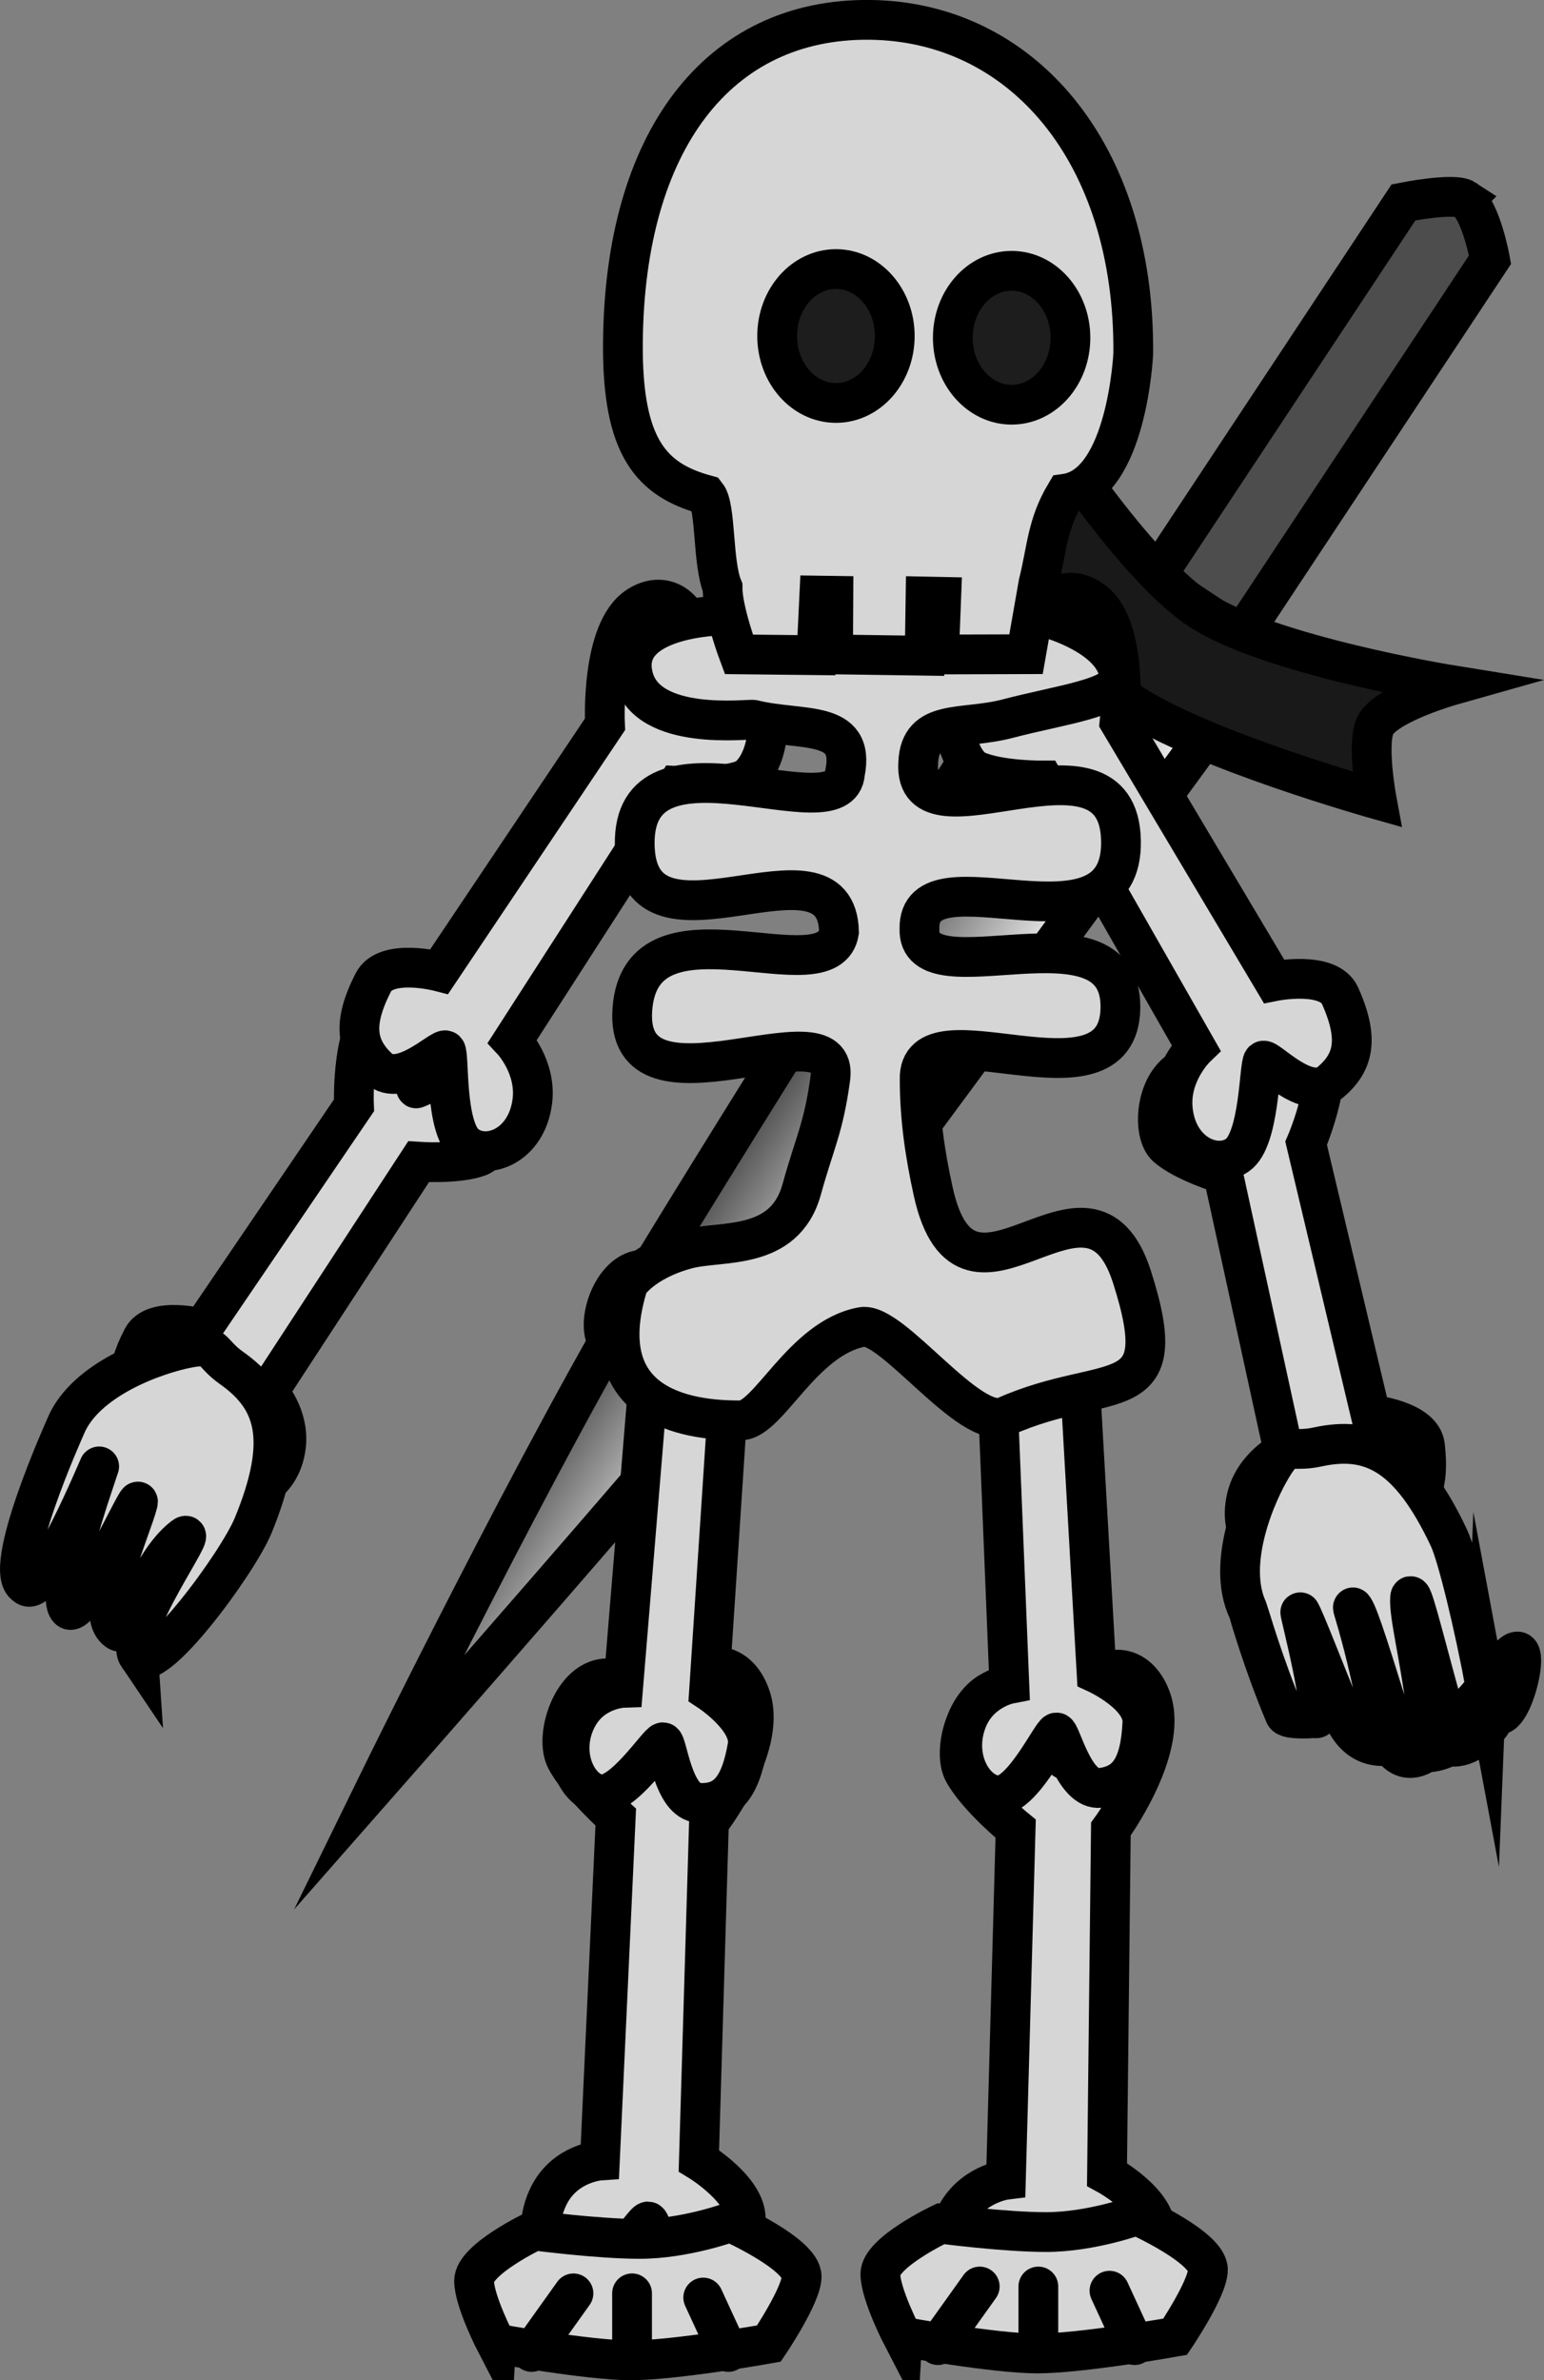 <svg version="1.1" xmlns="http://www.w3.org/2000/svg" xmlns:xlink="http://www.w3.org/1999/xlink" width="38.831" height="59.837" viewBox="0,0,38.831,59.837"><rect x="0" y="0" width="38.831" height="59.837" fill="#808080" stroke="none"/><defs><linearGradient x1="235.233" y1="164.933" x2="239.279" y2="167.611" gradientUnits="userSpaceOnUse" id="color-1"><stop offset="0" stop-color="#343434"/><stop offset="1" stop-color="#ffffff"/></linearGradient></defs><g transform="translate(-217.897,-135.493)"><g data-paper-data="{&quot;isPaintingLayer&quot;:true}" fill-rule="nonzero" stroke="#000000" stroke-width="1" stroke-linejoin="miter" stroke-miterlimit="10" stroke-dasharray="" stroke-dashoffset="0" style="mix-blend-mode: normal"><path d="M252.368,171.054c0,0 1.29,0.133 1.366,0.782c0.127,1.08 -0.152,1.571 -0.817,1.85c-0.665,0.279 -1.229,-0.995 -1.341,-0.944c-0.118,0.054 -0.615,1.723 -1.222,1.912c-0.608,0.19 -1.349,-0.477 -1.107,-1.505c0.187,-0.794 0.934,-1.165 0.934,-1.165l-1.524,-6.978c0,0 -0.982,-0.298 -1.418,-0.683c-0.369,-0.326 -0.302,-1.552 0.379,-1.95c0.681,-0.398 1.748,0.885 1.778,0.876c0.046,-0.014 -0.118,-1.157 0.204,-1.748c0.295,-0.541 0.966,-0.725 1.398,-0.135c0.622,0.851 -0.252,2.868 -0.252,2.868z" data-paper-data="{&quot;index&quot;:null}" fill="#d6d6d6" stroke-linecap="butt"/><path d="M226.799,163.281c0,0 -0.097,-2.127 0.76,-2.682c0.594,-0.386 1.138,0.012 1.219,0.603c0.088,0.646 -0.454,1.624 -0.417,1.652c0.024,0.018 1.431,-0.775 1.91,-0.181c0.479,0.594 0.118,1.727 -0.329,1.895c-0.527,0.198 -1.518,0.13 -1.518,0.13l-3.781,5.789c0,0 0.548,0.593 0.444,1.376c-0.135,1.013 -1.036,1.361 -1.52,0.981c-0.484,-0.381 -0.36,-2.062 -0.448,-2.151c-0.084,-0.085 -1.033,0.874 -1.538,0.392c-0.506,-0.482 -0.589,-1.021 -0.102,-1.955c0.293,-0.562 1.505,-0.238 1.505,-0.238z" data-paper-data="{&quot;index&quot;:null}" fill="#d6d6d6" stroke-linecap="butt"/><g data-paper-data="{&quot;index&quot;:null}" stroke-linecap="butt"><path d="M248.884,153.099c0,0 -8.941,12.247 -11.826,16.017c-1.464,1.913 -9.674,11.245 -9.674,11.245c0,0 4.191,-8.562 6.972,-13.134c3.195,-5.252 10.518,-16.782 10.518,-16.782z" fill="url(#color-1)"/><path d="M254.745,140.506c0.401,0.266 0.626,1.514 0.626,1.514l-6.265,9.466l-2.176,-1.44l6.265,-9.466c0,0 1.276,-0.255 1.55,-0.074z" fill="#4d4d4d"/><path d="M243.829,145.71c0,0 2.451,3.928 4.233,5.108c1.746,1.156 6.356,1.901 6.356,1.901c0,0 -1.561,0.441 -1.905,0.96c-0.272,0.411 0.006,1.908 0.006,1.908c0,0 -4.391,-1.235 -6.174,-2.415c-1.746,-1.156 -4.415,-4.594 -4.415,-4.594c0,0 1.156,-0.548 1.428,-0.959c0.344,-0.519 0.471,-1.909 0.471,-1.909z" fill="#191919"/></g><path d="M249.936,160.16c0,0 1.375,-0.28 1.664,0.366c0.48,1.075 0.351,1.671 -0.246,2.175c-0.597,0.504 -1.591,-0.63 -1.691,-0.541c-0.104,0.094 -0.078,1.978 -0.644,2.371c-0.566,0.393 -1.548,-0.057 -1.63,-1.196c-0.064,-0.881 0.587,-1.506 0.587,-1.506l-3.831,-6.714c0,0 -1.111,0.01 -1.685,-0.247c-0.487,-0.218 -0.815,-1.506 -0.24,-2.137c0.575,-0.631 2.092,0.349 2.12,0.33c0.043,-0.029 -0.496,-1.156 -0.355,-1.872c0.129,-0.654 0.763,-1.062 1.401,-0.591c0.918,0.678 0.668,3.044 0.668,3.044z" data-paper-data="{&quot;index&quot;:null}" fill="#d6d6d6" stroke-linecap="butt"/><path d="M233.112,153.702c0,0 -0.122,-2.344 0.818,-2.963c0.653,-0.43 1.256,0.005 1.349,0.656c0.102,0.712 -0.489,1.794 -0.448,1.825c0.026,0.02 1.572,-0.865 2.105,-0.214c0.533,0.652 0.142,1.903 -0.349,2.092c-0.579,0.223 -1.673,0.154 -1.673,0.154l-4.128,6.412c0,0 0.608,0.65 0.499,1.514c-0.141,1.118 -1.132,1.509 -1.669,1.092c-0.537,-0.417 -0.412,-2.271 -0.509,-2.369c-0.093,-0.093 -1.132,0.971 -1.694,0.444c-0.561,-0.528 -0.657,-1.122 -0.127,-2.156c0.319,-0.622 1.658,-0.273 1.658,-0.273z" data-paper-data="{&quot;index&quot;:null}" fill="#d6d6d6" stroke-linecap="butt"/><path d="M221.375,177.131c-0.422,-0.622 1.613,-3.37 1.132,-2.998c-0.935,0.725 -1.322,2.57 -1.643,2.365c-0.668,-0.429 0.332,-2.554 0.499,-3.223c0.102,-0.411 -1.433,2.986 -1.739,2.671c-0.358,-0.37 0.594,-3.058 0.767,-3.589c0.029,-0.089 -1.412,3.415 -1.844,2.993c-0.637,-0.37 0.974,-3.935 1.001,-4.001c0.485,-1.18 2.249,-1.812 3.088,-1.971c0.705,-0.133 0.523,0.109 1.085,0.505c1.093,0.772 1.436,1.785 0.544,3.957c-0.391,0.952 -2.52,3.836 -2.89,3.29z" fill="#d6d6d6" stroke-linecap="butt"/><path d="M245.738,190.157c0,0 1.318,0.717 1.226,1.51c-0.153,1.319 -0.574,1.771 -1.346,1.807c-0.772,0.037 -1.027,-1.699 -1.158,-1.689c-0.138,0.011 -1.1,1.746 -1.788,1.703c-0.688,-0.043 -1.289,-1.147 -0.764,-2.243c0.406,-0.847 1.287,-0.955 1.287,-0.955l0.245,-8.825c0,0 -0.952,-0.777 -1.307,-1.417c-0.301,-0.543 0.093,-1.947 0.912,-2.115c0.82,-0.168 1.6,1.798 1.633,1.8c0.052,0.004 0.182,-1.404 0.676,-1.955c0.452,-0.504 1.205,-0.427 1.503,0.452c0.428,1.267 -1.022,3.244 -1.022,3.244z" data-paper-data="{&quot;index&quot;:null}" fill="#d6d6d6" stroke-linecap="butt"/><path d="M235.473,189.812c0,0 1.277,0.773 1.173,1.545c-0.173,1.284 -0.594,1.704 -1.35,1.698c-0.756,-0.005 -0.974,-1.72 -1.102,-1.716c-0.135,0.004 -1.108,1.652 -1.78,1.573c-0.672,-0.079 -1.241,-1.192 -0.707,-2.238c0.413,-0.808 1.277,-0.867 1.277,-0.867l0.399,-8.633c0,0 -0.917,-0.812 -1.253,-1.458c-0.285,-0.548 0.126,-1.903 0.931,-2.024c0.805,-0.121 1.533,1.847 1.566,1.851c0.051,0.007 0.203,-1.366 0.697,-1.88c0.452,-0.47 1.187,-0.354 1.462,0.523c0.396,1.264 -1.059,3.124 -1.059,3.124z" data-paper-data="{&quot;index&quot;:null}" fill="#d6d6d6" stroke-linecap="butt"/><path d="M245.476,177.559c0,0 1.184,0.543 1.152,1.236c-0.054,1.151 -0.392,1.568 -1.059,1.645c-0.667,0.077 -0.99,-1.411 -1.103,-1.394c-0.119,0.018 -0.849,1.578 -1.448,1.581c-0.598,0.003 -1.185,-0.917 -0.795,-1.898c0.302,-0.758 1.058,-0.904 1.058,-0.904l-0.311,-7.659c0,0 -0.871,-0.617 -1.216,-1.15c-0.293,-0.452 -0.035,-1.692 0.665,-1.886c0.7,-0.194 1.493,1.462 1.522,1.463c0.045,0 0.074,-1.227 0.47,-1.734c0.362,-0.464 1.019,-0.441 1.328,0.303c0.446,1.072 -0.693,2.871 -0.693,2.871z" data-paper-data="{&quot;index&quot;:null}" fill="#d6d6d6" stroke-linecap="butt"/><path d="M235.729,178.007c0,0 1.084,0.711 0.969,1.378c-0.191,1.108 -0.569,1.46 -1.225,1.431c-0.656,-0.028 -0.791,-1.523 -0.903,-1.524c-0.117,-0.001 -1.013,1.399 -1.594,1.309c-0.581,-0.09 -1.039,-1.074 -0.543,-1.964c0.384,-0.688 1.135,-0.713 1.135,-0.713l0.617,-7.478c0,0 -0.771,-0.733 -1.042,-1.305c-0.23,-0.484 0.169,-1.647 0.871,-1.727c0.702,-0.079 1.272,1.651 1.301,1.655c0.044,0.007 0.219,-1.179 0.664,-1.609c0.407,-0.393 1.041,-0.27 1.252,0.5c0.304,1.109 -1.017,2.678 -1.017,2.678z" data-paper-data="{&quot;index&quot;:null}" fill="#d6d6d6" stroke-linecap="butt"/><path d="M238.06,165.391c0.326,-1.183 0.549,-1.53 0.722,-2.81c0.244,-1.905 -5.204,1.274 -4.981,-1.72c0.224,-2.994 4.935,-0.293 5.197,-1.939c-0.059,-2.673 -5.075,0.993 -5.138,-2.183c-0.063,-3.176 5.176,-0.258 5.288,-1.81c0.276,-1.371 -1.098,-1.045 -2.302,-1.341c-0.126,-0.031 -2.669,0.314 -3.022,-1.078c-0.384,-1.512 2.229,-1.544 2.229,-1.544c0,0 1.117,0.368 2.133,0.368c0.179,0 -0.072,-2.98 0.164,-2.987c0.56,-0.015 3.212,-0.033 3.212,-0.033c0,0 -0.158,2.886 0.123,2.886c1.413,0 2.604,-0.159 2.604,-0.159c0,0 1.679,0.465 1.756,1.459c0.041,0.534 -1.474,0.708 -2.796,1.057c-1.137,0.301 -2.214,-0.02 -2.259,1.113c-0.147,2.31 5.031,-1.178 5.099,1.949c0.068,3.127 -5.112,0.144 -5.068,2.224c-0.066,1.813 5.093,-0.777 5.054,1.988c-0.039,2.765 -5.107,-0.19 -5.049,1.804c0.002,0.966 0.133,1.865 0.341,2.811c0.856,3.883 3.907,-1.257 4.998,2.146c1.091,3.403 -0.597,2.36 -3.186,3.508c-0.881,0.391 -2.846,-2.387 -3.602,-2.248c-1.501,0.276 -2.352,2.344 -3.051,2.348c-1.864,0.012 -3.688,-0.667 -2.827,-3.432c0,0 0.349,-0.566 1.461,-0.871c0.86,-0.236 2.466,0.072 2.901,-1.509z" data-paper-data="{&quot;index&quot;:null}" fill="#d6d6d6" stroke-linecap="butt"/><path d="M243.701,151.939l-2.188,0.007l0.056,-1.449l-0.395,-0.008l-0.022,1.488l-2.304,-0.033l0.008,-1.473l-0.354,-0.005l-0.072,1.498l-1.952,-0.021c0,0 -0.414,-1.104 -0.41,-1.688c-0.255,-0.617 -0.159,-2.01 -0.404,-2.318c-1.382,-0.375 -2.121,-1.186 -2.101,-3.823c0.039,-5.084 2.399,-8.159 6.206,-8.122c3.806,0.038 6.668,3.306 6.629,8.39c0,0 -0.152,3.303 -1.704,3.522c-0.47,0.786 -0.467,1.406 -0.679,2.248z" fill="#d6d6d6" stroke-linecap="butt"/><path d="M237.442,143.94c0,-0.93 0.662,-1.683 1.479,-1.683c0.817,0 1.479,0.754 1.479,1.683c0,0.93 -0.662,1.683 -1.479,1.683c-0.817,0 -1.479,-0.754 -1.479,-1.683z" fill="#1d1d1d" stroke-linecap="butt"/><path d="M241.86,143.984c0,-0.93 0.662,-1.683 1.479,-1.683c0.817,0 1.479,0.754 1.479,1.683c0,0.93 -0.662,1.683 -1.479,1.683c-0.817,0 -1.479,-0.754 -1.479,-1.683z" fill="#1d1d1d" stroke-linecap="butt"/><g><path d="M230.375,194.409c0,0 -0.555,-1.071 -0.555,-1.579c0,-0.543 1.521,-1.263 1.521,-1.263c0,0 1.599,0.21 2.646,0.21c1.135,0 2.281,-0.421 2.281,-0.421c0,0 1.79,0.801 1.79,1.368c0,0.464 -0.824,1.684 -0.824,1.684c0,0 -2.349,0.421 -3.473,0.421c-1.062,0 -3.386,-0.421 -3.386,-0.421z" fill="#d6d6d6" stroke-linecap="butt"/><path d="M231.267,194.619l1.052,-1.473" fill="none" stroke-linecap="round"/><path d="M233.793,194.724v-1.579" fill="none" stroke-linecap="round"/><path d="M236.214,194.619l-0.631,-1.368" fill="none" stroke-linecap="round"/></g><g><path d="M240.593,194.237c0,0 -0.555,-1.071 -0.555,-1.579c0,-0.543 1.521,-1.263 1.521,-1.263c0,0 1.599,0.21 2.646,0.21c1.135,0 2.281,-0.421 2.281,-0.421c0,0 1.79,0.801 1.79,1.368c0,0.464 -0.824,1.684 -0.824,1.684c0,0 -2.349,0.421 -3.473,0.421c-1.062,0 -3.386,-0.421 -3.386,-0.421z" fill="#d6d6d6" stroke-linecap="butt"/><path d="M241.485,194.447l1.052,-1.473" fill="none" stroke-linecap="round"/><path d="M244.011,192.974v1.579" fill="none" stroke-linecap="round"/><path d="M246.431,194.447l-0.631,-1.368" fill="none" stroke-linecap="round"/></g><path d="M255.273,177.967c0.343,1.843 1.144,-0.906 0.798,-0.956c-0.397,-0.058 -1.545,2.652 -1.99,1.041c-0.393,-1.425 -0.697,-2.681 -0.721,-2.394c-0.034,0.41 0.236,1.45 0.386,2.636c0.285,2.252 1.906,0.369 1.663,0.434c-0.483,0.128 -1.92,1.903 -2.587,-0.214c-0.401,-1.274 -0.734,-2.371 -0.878,-2.588c-0.108,-0.162 0.178,0.426 0.605,2.544c0.509,2.519 1.962,0.35 1.722,0.357c-0.297,0.008 -1.947,1.407 -2.618,-0.239c-0.5,-1.225 -0.934,-2.355 -1.053,-2.564c-0.041,-0.072 0.698,2.73 0.39,2.665c-0.044,-0.009 -0.717,0.058 -0.78,-0.091c-0.554,-1.309 -0.915,-2.599 -0.931,-2.633c-0.547,-1.163 0.183,-2.903 0.636,-3.634c0.38,-0.614 0.437,-0.315 1.113,-0.462c1.317,-0.287 2.303,0.147 3.31,2.286c0.209,0.445 0.625,2.152 0.935,3.815z" data-paper-data="{&quot;index&quot;:null}" fill="#d6d6d6" stroke-linecap="butt"/></g></g></svg>
